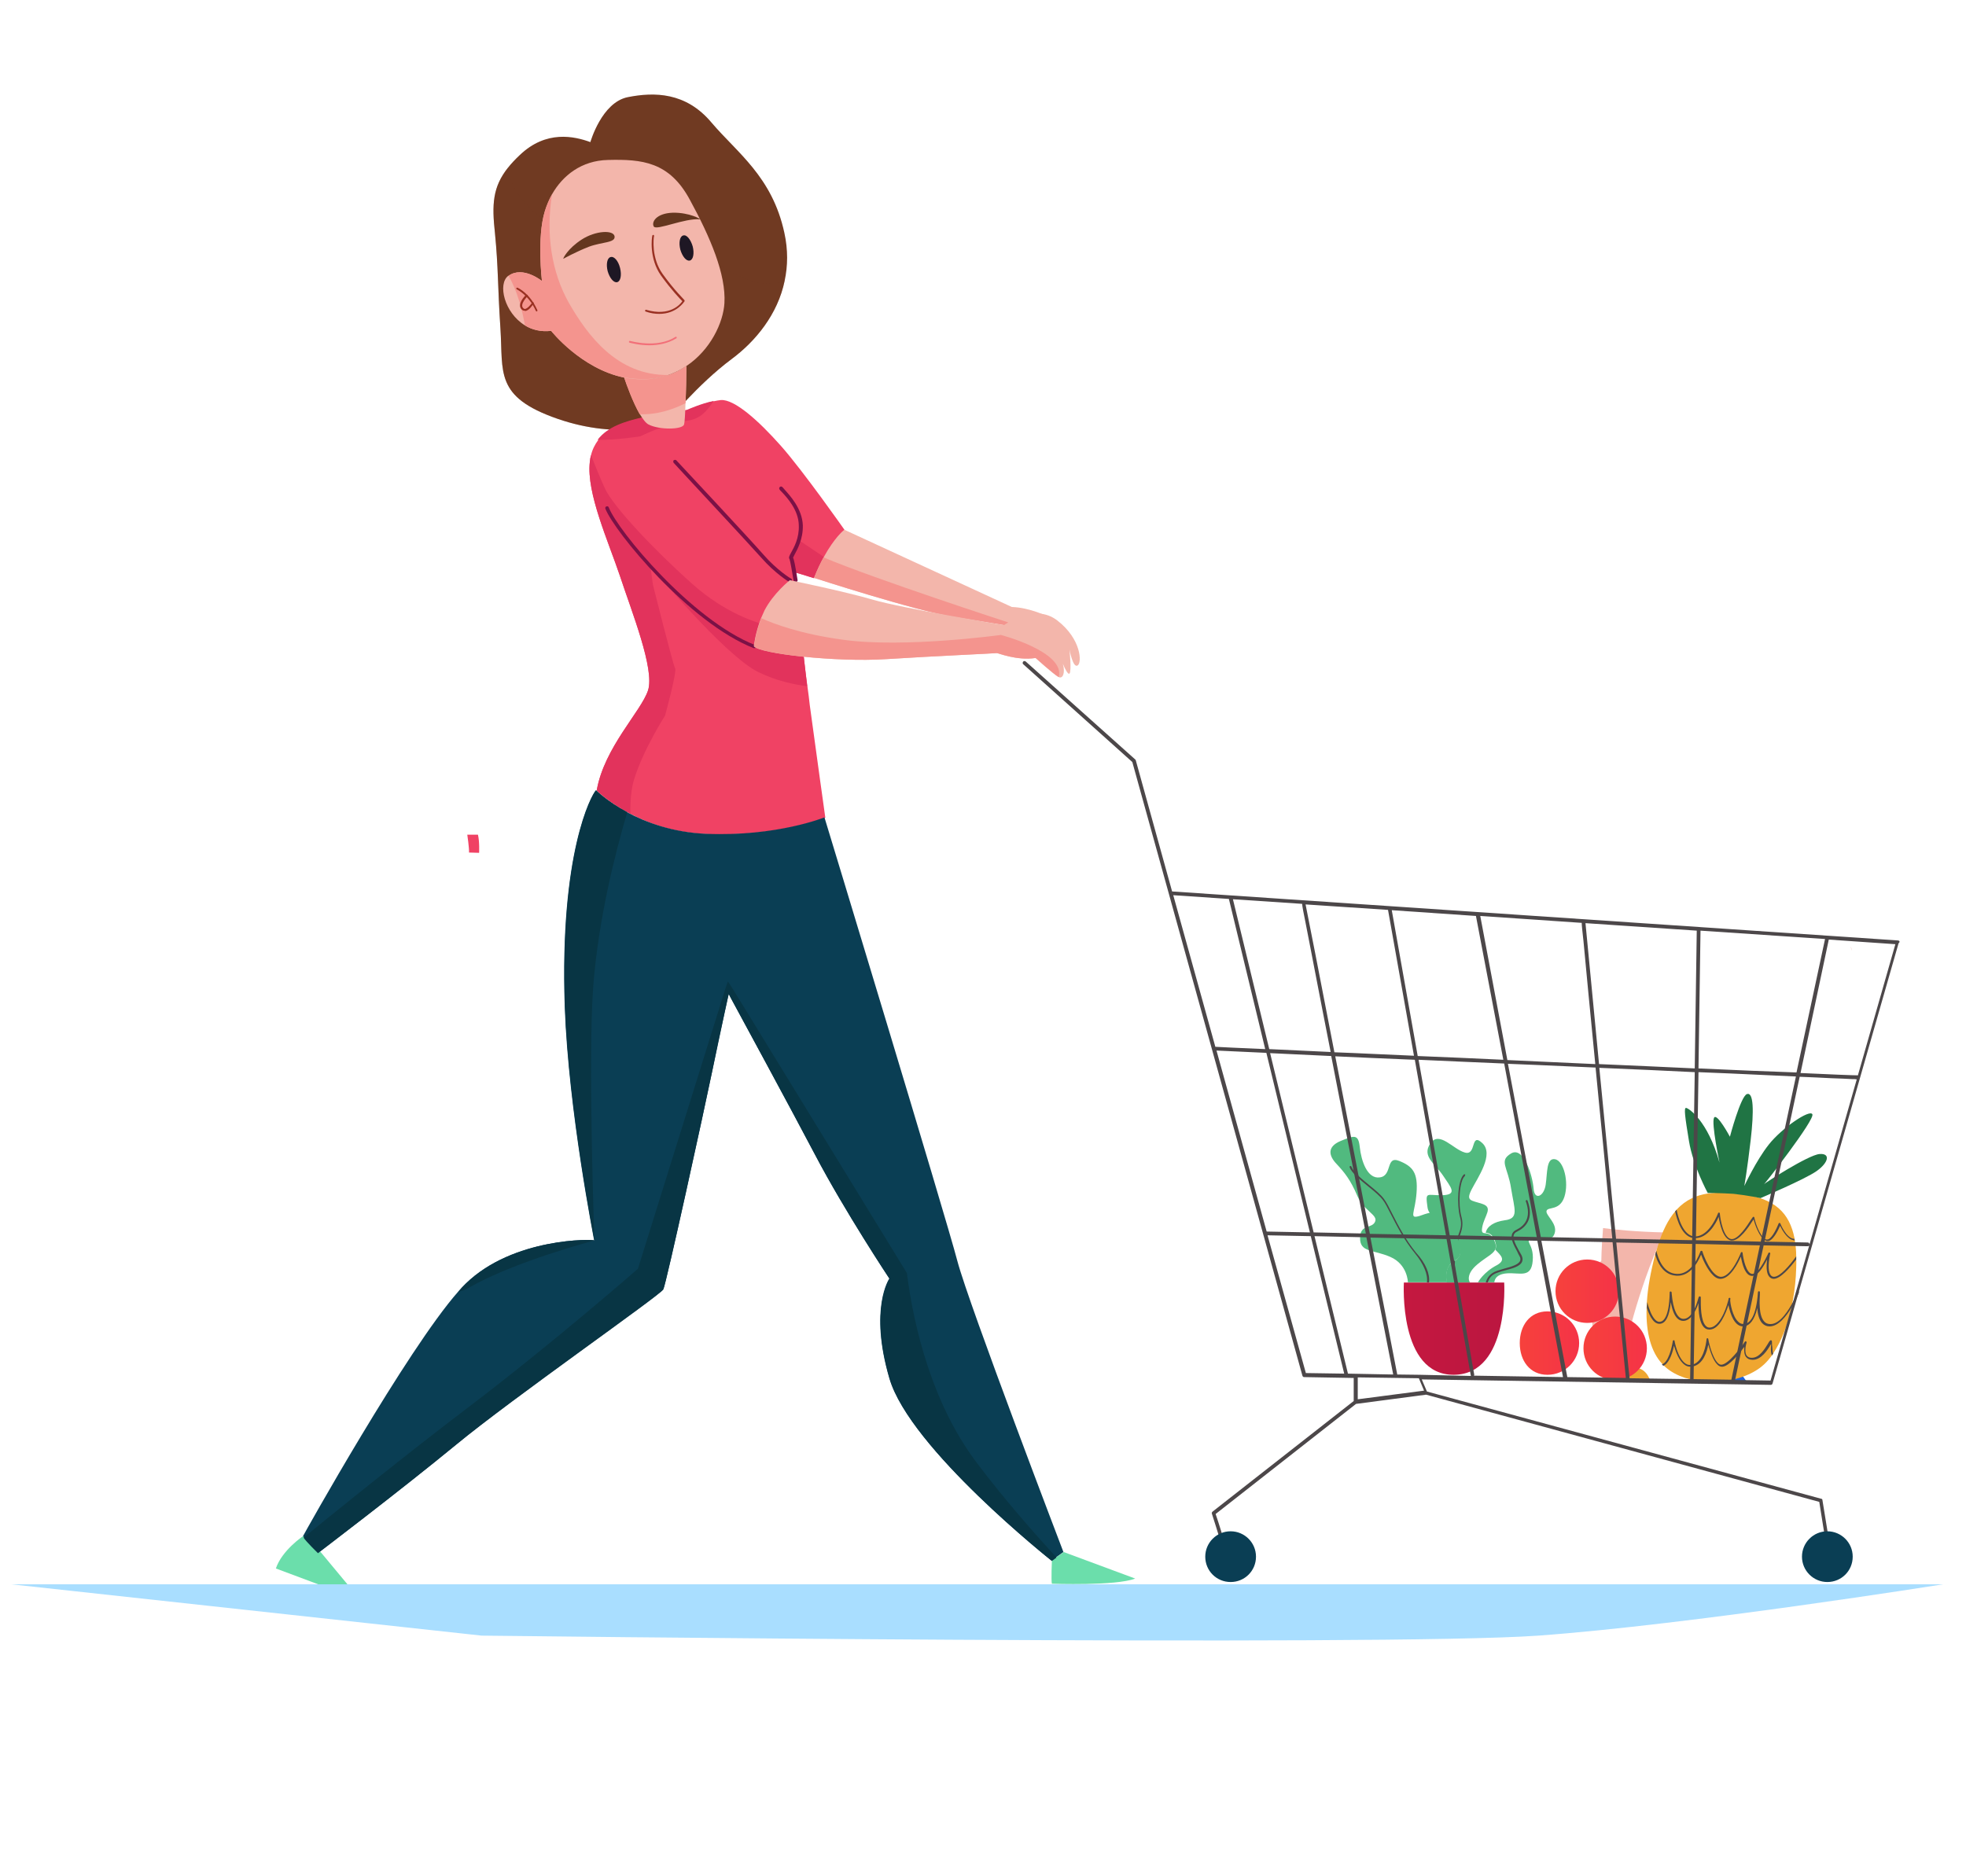 <?xml version="1.0" encoding="utf-8"?>
<!-- Generator: Adobe Illustrator 23.0.5, SVG Export Plug-In . SVG Version: 6.00 Build 0)  -->
<svg version="1.1" id="Layer_1" xmlns="http://www.w3.org/2000/svg" xmlns:xlink="http://www.w3.org/1999/xlink" x="0px" y="0px"
	 viewBox="0 0 682 651" style="enable-background:new 0 0 682 651;" xml:space="preserve">
<style type="text/css">
	.st0{fill:#F04264;}
	.st1{fill:#703A22;}
	.st2{opacity:0.3;fill:#703A22;}
	.st3{fill:#E2335C;}
	.st4{fill:#F3B6AB;}
	.st5{fill:#F4948E;}
	.st6{fill:#0A3E54;}
	.st7{fill:#6BDEAB;}
	.st8{fill:#EFA630;}
	.st9{fill:#1E61D8;}
	.st10{fill:#207444;}
	.st11{fill:url(#SVGID_1_);}
	.st12{fill:url(#SVGID_2_);}
	.st13{fill:url(#SVGID_3_);}
	.st14{fill:#993022;}
	.st15{fill:#F27079;}
	.st16{fill:#64371F;}
	.st17{fill:#7B1146;}
	.st18{fill:#51BA7F;}
	.st19{fill:#4C4749;}
	.st20{fill:url(#SVGID_4_);}
	.st21{fill:#1E1724;}
	.st22{fill:#083544;}
	.st23{fill:#A9DEFF;}
</style>
<path class="st0" d="M162.1,289.6c0,0,0.7,4.7,0.6,6.2l3.5,0.1c0,0,0.2-3.8-0.4-6.3H162.1z"/>
<g>
	<path class="st1" d="M272.2,97.4c-2.4,11.6-10,20.9-18.3,27.1c-12,8.9-22.9,22.4-22.9,22.4s-15.7,6-37.6-1.6
		c-21.9-7.6-18.8-16.1-19.8-31.3c-1-15.2-0.7-20.9-1.9-33.1c-1.1-10-0.8-16,4.5-22.7c1.1-1.4,2.5-2.9,4.1-4.4
		c9.2-8.8,19-6.5,24.5-4.5c0,0,3.9-13.8,13-15.6c9.1-1.8,20.1-1.8,29,8.8c8.9,10.5,21.1,18.8,25.3,38.3
		C273.4,86.7,273.3,92.3,272.2,97.4z"/>
	<path class="st2" d="M272.2,97.4c-2.4,11.6-10,20.9-18.3,27.1c-12,8.9-22.9,22.4-22.9,22.4s-15.7,6-37.6-1.6
		c-21.9-7.6-18.8-16.1-19.8-31.3c-1-15.2-0.7-20.9-1.9-33.1c-1.1-10-0.8-16,4.5-22.7c0.8,8.2,12,24.7,31.2,20.7
		c21.9-4.6,28.7-3.5,30.8,1.6C239.8,84.4,258.5,102.8,272.2,97.4z"/>
</g>
<path class="st0" d="M275.5,198.6C275.4,198.6,275.4,198.6,275.5,198.6c0.3,0.4,1.2,10,2.5,21.5c0.6,5.9,1.3,12.3,2.1,18.1
	c0.3,2.2,0.6,4.4,0.8,6.4c2.4,17.7,5.4,39.1,5.4,39.1s-16.5,6.7-41,5.7c-11.2-0.4-20.1-3.6-26.6-7c-7.7-4-11.7-8.1-11.7-8.1
	c2.6-14.9,15.4-27.4,17.8-34.7c2.4-7.3-5.7-27.4-9.7-39.6c-4.1-12.2-11.7-28.9-10.5-39.6c0.1-0.9,0.2-1.7,0.4-2.4
	c0.5-2.1,1.4-3.8,2.5-5.3c3.5-4.6,9.5-6.4,15.6-7.8l15.4-2.6c0,0,4.9-2.2,9.2-3.1c0.8-0.2,1.7-0.3,2.4-0.4c4.7-0.3,13,7.1,20.8,15.9
	c7.8,8.8,22.1,29.2,22.1,29.2c-2.4,1.8-4.9,5.8-6.9,9.4c-2.1,3.9-3.6,7.3-3.6,7.3C280.3,200,275.8,198.5,275.5,198.6z"/>
<path class="st3" d="M247.6,139.1c-2.2,3.1-4.3,6.3-9.4,6.9c-7.1,0.9-16.1,5.4-16.1,5.4s-9,1.4-14.8,1.2c3.5-4.6,9.5-6.4,15.6-7.8
	l15.4-2.6C238.3,142.2,243.2,140,247.6,139.1z"/>
<path class="st3" d="M280,238.1c-4.6-0.6-10.8-1.9-16.9-4.9c-11.9-5.8-37.5-36.9-37.5-36.9l0.9,6.6c0,0,7,27.9,7.7,29
	c0.7,1.1-3.5,16.4-3.5,16.4s-7.5,11.7-10.7,22c-1.1,3.6-1.4,7.9-1.3,12c-7.7-4-11.7-8.1-11.7-8.1c2.6-14.9,15.4-27.4,17.8-34.7
	c2.4-7.3-5.7-27.4-9.7-39.6c-4.1-12.2-11.7-28.9-10.5-39.6c0.1-0.9,0.2-1.7,0.4-2.4c1.4,3.5,3.2,8,4.8,11.5
	c3,6.5,17.5,21.8,30.7,33.5c11.3,10,22.2,13.2,25,13.9c0.5,0.1,0.7,0.2,0.7,0.2c3.2,1.1,7.8,2.2,11.8,3.1
	C278.6,225.9,279.3,232.3,280,238.1z"/>
<path class="st3" d="M285.9,193.3c-2.1,3.9-3.6,7.3-3.6,7.3c-1.9-0.6-6.4-2.1-6.8-2l-1.1-5c1.7-0.4,2.7-6.2,2.7-6.2L285.9,193.3z"/>
<g>
	<path class="st4" d="M363.9,214.1c-2.5-1-11.3,1.6-14.3,2.5c-0.7,0.2-1.1,0.3-1.1,0.3s-4.6-0.8-17.8-2.9
		c-13.2-2.1-48.3-13.5-48.3-13.5c1.1-2.8,2.2-5.1,3.3-7.1c3.8-7,7.2-9.6,7.2-9.6l58.1,26.8C357.3,210.8,363.5,213.9,363.9,214.1z"/>
	<path class="st5" d="M349.9,216l-0.3,0.6c-0.7,0.2-1.1,0.3-1.1,0.3s-4.6-0.8-17.8-2.9c-13.2-2.1-48.3-13.5-48.3-13.5
		c1.1-2.8,2.2-5.1,3.3-7.1C303.2,200.8,349.9,216,349.9,216z"/>
</g>
<g>
	<path class="st4" d="M251.3,105.2c-0.4,6.7-4.8,16.2-13.2,21.8c-1.9,1.3-4,2.3-6.2,3.1c-2.8,1-5.8,1.5-9.2,1.5
		c-2.1,0-4.2-0.2-6.2-0.6c-15-3.1-25.3-16.2-25.3-16.2c-3.6,0.4-6.7-0.4-9.1-1.9c-7.2-4.4-9.5-14.4-5.8-17.2c0,0,0,0,0.1,0
		c5-3.6,11.6,1.8,11.6,1.8s-1.8-15.1,1-24.2c0.6-2,1.5-4.1,2.5-5.9c3.7-6.5,10.2-11.7,19.4-11.9c11.8-0.3,21.3,0.6,28.4,13.8
		C246.4,82.3,251.9,95.2,251.3,105.2z"/>
	<path class="st5" d="M231.9,130.1c-2.8,1-5.8,1.5-9.2,1.5c-2.1,0-4.2-0.2-6.2-0.6c-15-3.1-25.3-16.2-25.3-16.2
		c-3.6,0.4-6.7-0.4-9.1-1.9c-0.9-5.1-2.6-12-5.7-17.2c5-3.6,11.6,1.8,11.6,1.8s-1.8-15.1,1-24.2c0.6-2,1.5-4.1,2.5-5.9
		c-2.2,13.8-0.2,27,5.9,37.8C203.7,116.1,214,130.4,231.9,130.1z"/>
</g>
<path class="st4" d="M555.5,437.4c0,0-4.8,5.2-3.2,21.4c1.5,16.2,5.4,19.5,5.4,19.5h3.7c0,0,3.2-17.3,9.5-35
	c1.7-4.9,4-10.4,6.3-15.7c-9.4-0.2-17.3-1-21.1-1.5C555.5,433.6,555.5,437.4,555.5,437.4z"/>
<path class="st4" d="M591.2,441.5c0,0-2.4,3.7-2.6,15.6c-0.2,11.9,0.7,22.5,0.7,22.5h3.2c0,0,9.7-19.7,13.2-36.8
	c1-4.8,2.3-11.4,3.8-18.6c-5.9,1.7-12.5,2.6-19.1,3C590.6,433.4,590.9,438.9,591.2,441.5z"/>
<path class="st6" d="M368.9,538.5l-2.5,1.8l-1.6,1.2c0,0-49.2-38.9-56.3-63.3c-7.1-24.3,0-34.6,0-34.6s-15.4-23.2-25.8-43
	c-8.7-16.6-24-44.7-28.6-53.3c-0.5-1-0.9-1.7-1.1-2.1v0c-0.2-0.3-0.2-0.4-0.2-0.4s-0.5,2.1-1.2,5.4c-0.1,0.6-0.3,1.1-0.4,1.8v0
	c-1.2,5.3-2.8,12.9-4.2,19.9c-2.6,12.7-15.9,73.5-16.9,75.4c-1,1.9-52.4,37.8-71.9,53.9c-19.5,16.1-47.9,37.6-47.9,37.6
	s-4.1-4.1-5-5.4c-0.1-0.2-0.2-0.3-0.2-0.4c0.2-0.5,36-64.6,53.8-84.8c0.9-1.1,1.8-2,2.6-2.8c16.5-16.1,44.5-15.5,44.6-15
	c0-0.3-8.9-44.8-10.2-81.1c-1.8-53.4,9.2-73.4,10.8-75.1c0,0,3.7,3.8,10.8,7.6c6.5,3.5,15.8,7,27.5,7.5c24.5,1,41-5.7,41-5.7
	s42.2,138.9,46.1,153.9C336.1,452.7,368.9,538.5,368.9,538.5z"/>
<path class="st7" d="M105.1,533c0,0-7.3,4.9-9.4,11.2l29.4,11l-14.7-17.7L105.1,533z"/>
<path class="st7" d="M364.9,541.4c0,0-0.3,7,0,8.1c0,0,22.2,0.8,28.9-1.8l-24.8-9.2L364.9,541.4z"/>
<path class="st8" d="M557.7,478.3c0,0,4.9-4,9.4-3.8c4.5,0.2,5.5,5.1,5.5,5.1L557.7,478.3z"/>
<path class="st9" d="M589.3,479.6c0,0,5.3-5.1,9.7-5.1c4.4,0,7,5.1,7,5.1H589.3z"/>
<path class="st8" d="M623.1,439.9c-0.1,3.8-0.5,7.7-1.2,11.5c-0.1,0.7-0.3,1.4-0.4,2.1c0,0,0,0,0,0c-1.3,6.1-3.5,11.8-6.4,16.1
	c-0.1,0.2-0.3,0.4-0.4,0.6c-1.6,2.3-3.5,4.1-5.7,5.4c-9.1,5.5-24,5.2-31.3-1.3c-0.2-0.2-0.4-0.4-0.6-0.6c-0.2-0.2-0.3-0.3-0.5-0.5
	c-3.8-4.1-5.7-10.7-5.4-19.5c0,0,0,0,0,0c0-0.7,0.1-1.3,0.1-2c0,0,0,0,0,0c0.3-4.9,1.3-10.4,2.9-16.5c0.1-0.4,0.2-0.8,0.4-1.3
	c0.1-0.3,0.2-0.7,0.3-1c1.7-5.7,3.8-9.8,6.3-12.7c0.2-0.2,0.4-0.4,0.5-0.6c6.3-6.7,14.5-6.1,22-5.3c12.1,1.3,17.1,6.7,18.8,15.3
	c0,0.2,0.1,0.4,0.1,0.7c0.3,1.7,0.5,3.6,0.5,5.5c0,0.4,0,0.7,0,1.1C623.2,437.9,623.1,438.9,623.1,439.9z"/>
<path class="st10" d="M592.4,413.9c-0.1-0.2-5.1-9.4-6.5-18c-1.4-8.5-1.8-11.6-1-11.5c0.9,0.1,7.5,4.4,11.6,19
	c0,0-2.9-13.7-1.9-15.6c1-1.8,5.5,6.6,5.5,6.6s3.7-14,5.9-14.8c2.3-0.8,2.5,5.7,1.3,16c-1.2,10.3-2.2,15.9-2.2,15.9s4-8.7,8.5-14.4
	c4.5-5.7,14.2-12.3,15.1-10.5c1,1.8-16.8,24.6-16.8,24.3c0.1-0.3,15.4-10.2,19.3-10.5c3.9-0.3,3.1,3-1,5.9
	c-4.1,2.9-19.5,9.4-19.5,9.4s-4-0.9-9.4-1.5C596.1,413.9,592.4,413.9,592.4,413.9z"/>
<linearGradient id="SVGID_1_" gradientUnits="userSpaceOnUse" x1="539.631" y1="447.997" x2="561.694" y2="447.997">
	<stop  offset="1.953000e-05" style="stop-color:#F6413C"/>
	<stop  offset="0.995" style="stop-color:#F53347"/>
</linearGradient>
<path class="st11" d="M539.6,448c0-6.1,4.9-11,11-11s11,4.9,11,11c0,6.1-4.9,11-11,11S539.6,454.1,539.6,448z"/>
<linearGradient id="SVGID_2_" gradientUnits="userSpaceOnUse" x1="527.194" y1="465.975" x2="547.849" y2="465.975">
	<stop  offset="1.953000e-05" style="stop-color:#F6413C"/>
	<stop  offset="0.995" style="stop-color:#F53347"/>
</linearGradient>
<path class="st12" d="M527.2,466c0-6.1,3.5-11,9.6-11c6.1,0,11,4.9,11,11c0,6.1-4.9,11-11,11C530.7,477,527.2,472.1,527.2,466z"/>
<linearGradient id="SVGID_3_" gradientUnits="userSpaceOnUse" x1="549.257" y1="467.812" x2="571.321" y2="467.812">
	<stop  offset="1.953000e-05" style="stop-color:#F6413C"/>
	<stop  offset="0.995" style="stop-color:#F53347"/>
</linearGradient>
<path class="st13" d="M549.3,467.8c0-6.1,4.9-11,11-11c6.1,0,11,4.9,11,11c0,6.1-4.9,11-11,11C554.2,478.8,549.3,473.9,549.3,467.8z
	"/>
<g>
	<path class="st14" d="M186.2,108.1c-0.1,0-0.2-0.1-0.3-0.2c-2.5-5.6-6.5-7.4-6.6-7.5c-0.2-0.1-0.2-0.3-0.2-0.4
		c0.1-0.2,0.3-0.2,0.4-0.2c0.2,0.1,4.3,1.9,6.9,7.8c0.1,0.2,0,0.4-0.2,0.4C186.2,108.1,186.2,108.1,186.2,108.1z"/>
</g>
<g>
	<path class="st14" d="M181.9,107.8c-0.4,0-0.7-0.2-1-0.5c-1.6-1.7,1-4.5,1.6-5c0.1-0.1,0.3-0.1,0.5,0c0.1,0.1,0.1,0.3,0,0.5
		c-0.1,0.1-2.8,2.8-1.5,4.1c0.2,0.2,0.4,0.3,0.6,0.3c0.9-0.1,2.1-1.6,2.5-2.2c0.1-0.2,0.3-0.2,0.4-0.1c0.2,0.1,0.2,0.3,0.1,0.5
		c-0.2,0.2-1.5,2.4-2.9,2.5C182,107.8,182,107.8,181.9,107.8z"/>
</g>
<g>
	<path class="st14" d="M228.7,108.9c-1.4,0-3-0.2-4.7-0.8c-0.2-0.1-0.3-0.2-0.2-0.4c0.1-0.2,0.2-0.3,0.4-0.2
		c8.1,2.4,11.8-1.9,12.5-3c-0.8-0.8-3.8-3.9-7.4-8.9c-4.2-5.9-3.2-13.3-3-13.9c0.1-0.2,0.3-0.2,0.4-0.2c0.2,0.1,0.2,0.3,0.2,0.4
		c-0.2,0.6-1,7.7,3,13.2c4.1,5.7,7.5,8.9,7.5,9c0.1,0.1,0.1,0.3,0.1,0.4C237.3,104.7,234.8,108.9,228.7,108.9z"/>
</g>
<g>
	<path class="st15" d="M225.3,119.8c-3.8,0-6.7-0.9-6.9-0.9c-0.2-0.1-0.3-0.2-0.2-0.4c0.1-0.2,0.2-0.3,0.4-0.2
		c0.1,0,9.3,2.7,15.7-1.4c0.2-0.1,0.4-0.1,0.4,0.1c0.1,0.2,0.1,0.3-0.1,0.4C231.7,119.2,228.2,119.8,225.3,119.8z"/>
</g>
<path class="st16" d="M195.4,89.8c-0.1-0.2,1.6-3.6,6.4-6.7c4.8-3.1,11-3.4,11.4-1.1c0.3,2.3-4.3,1.9-8.9,3.6
	C199.7,87.4,195.4,89.8,195.4,89.8z"/>
<path class="st16" d="M242.8,76.1c0.5,0-3.6-2.4-9.4-2.3c-5.8,0.2-7.5,3.3-6.6,4.8C227.7,80.1,237.6,75.6,242.8,76.1z"/>
<g>
	<path class="st17" d="M261.7,224.9c-0.1,0-0.2,0-0.2,0c-22.4-8.8-48.3-40.3-51.5-48.4c-0.1-0.3,0-0.7,0.4-0.8
		c0.3-0.1,0.7,0,0.8,0.4c3.1,8,28.7,39,50.7,47.7c0.3,0.1,0.5,0.5,0.4,0.8C262.2,224.8,261.9,224.9,261.7,224.9z"/>
</g>
<g>
	<path class="st17" d="M274.2,202.1c-0.1,0-0.2,0-0.3-0.1c-0.2-0.1-5-3-9.9-8.6c-4.8-5.4-30.1-32.5-30.3-32.8
		c-0.2-0.3-0.2-0.7,0-0.9c0.3-0.2,0.7-0.2,0.9,0c0.3,0.3,25.5,27.3,30.3,32.8c4.7,5.4,9.5,8.3,9.6,8.3c0.3,0.2,0.4,0.6,0.2,0.9
		C274.6,201.9,274.4,202.1,274.2,202.1z"/>
</g>
<g>
	<path class="st17" d="M275.9,202.1c-0.3,0-0.6-0.2-0.6-0.6c-0.5-3.2-1.2-6.9-1.4-7.5c-0.4-0.5-0.1-1.1,0.5-2.2
		c1-1.8,2.9-5.1,2.7-9.6c-0.1-5.3-4.2-9.7-5.9-11.5c-0.4-0.4-0.7-0.7-0.8-0.9c-0.2-0.3-0.1-0.7,0.2-0.9c0.3-0.2,0.7-0.1,0.9,0.2
		c0.1,0.1,0.4,0.4,0.7,0.8c1.8,2,6.1,6.6,6.3,12.4c0.1,4.8-1.9,8.3-2.9,10.2c-0.2,0.4-0.4,0.8-0.5,1c0.3,0.5,0.7,2.2,1.6,7.9
		C276.6,201.7,276.4,202,275.9,202.1C276,202.1,275.9,202.1,275.9,202.1z"/>
</g>
<path class="st18" d="M542.7,415.2c-1.6,5-5.7,3.4-6.2,4.9c-0.5,1.5,3.9,4.4,2.8,7.8c-1.1,3.5-4.2,0.6-7.6,1.7
	c-3.4,1.1,0.5,1.6,0,7.8c-0.5,6.2-4.4,4.1-8.9,4.4c-4.5,0.3-4.4,3.1-4.4,3.1h-5.7c0,0,1.9-3.5,6.5-5.9c3.3-1.8,1.6-3.3-0.5-5.4
	c0.4-0.9,0.4-1.9-0.3-3.5c-0.9-2.1-2.1-2.3-3-2.4c0.4-2.2,2.9-3.8,6.5-4.3c5.1-0.6,3.5-3.6,2.3-11c-1.1-7.5-4.4-9.6,0-12.2
	c4.4-2.6,7.5,8,7.8,12.2c0.3,4.2,3.6,2.8,4.2-1.4c0.6-4.1,0.2-9.3,3.2-8.8C542.5,402.7,544.3,410.2,542.7,415.2z"/>
<path class="st18" d="M518.6,433.7c-0.8,1.5-3.1,2.5-6,4.9c-4.5,3.7-2.8,6.4-2.6,6.4h-8.1c0,0-1.2-4.9,1.9-7
	c0.2-0.1,0.3-0.2,0.5-0.3c0,0,0.1,0,0.1-0.1c2.7-1.5,2.4-3.2,1.2-7.2c-0.1-0.3-0.2-0.7-0.3-1.1c-0.3-1-0.7-2.2-1-3.5
	c-1.5-5.3-4.9-5.5-8.2-4.8c-0.5-0.6-0.8-1.3-0.9-2.1c-0.8-5.7-0.3-4.1,5.1-4.2c5.4-0.2,3.1-2.6,0.3-6.8c-2.8-4.2-7.5-6.7-4.4-11.2
	c3.1-4.5,7.9,2.1,12,3.2c4.1,1.1,1.8-7.2,6-3.3c4.2,3.9-1.6,12-3.7,16.1c-2.1,4.1-0.2,3.7,3.7,5c3.9,1.3,0.8,3.9,0,8
	c-0.4,2.1,0.2,2.1,1.1,2.2c0.9,0.1,2.1,0.3,3,2.4C519,431.7,519.1,432.8,518.6,433.7z"/>
<g>
	<g>
		<path class="st19" d="M622.6,430.4c-0.2,0-0.3,0-0.5-0.1c-2.2-0.4-3.9-3.6-4.6-5c-0.6,1.4-2.1,4.5-3.7,5.2
			c-0.2,0.1-0.5,0.1-0.7,0.1c-0.2,0-0.5-0.1-0.7-0.2c-2.1-1.1-3.6-5.5-4.1-7.3c-0.1,0.1-0.1,0.2-0.2,0.3c-1.4,2.2-4.8,7.4-7.6,7
			c-2.8-0.5-3.9-5.8-4.3-8.2c-1,2.4-3.8,7.4-8.2,7.4c-4.4,0-6.3-6.4-6.9-9.3c0.2-0.2,0.4-0.4,0.5-0.6c0.5,2.6,2.3,9.3,6.4,9.3
			c5.1,0,8-8.1,8-8.1c0.1-0.1,0.2-0.2,0.3-0.2c0.1,0,0.3,0.1,0.3,0.3c0.2,2.3,1.3,8.4,3.9,8.9c2.4,0.4,5.7-4.8,6.9-6.7
			c0.7-1,0.7-1.1,1-1c0.1,0,0.2,0.2,0.2,0.3c0,0.5,1.6,6.3,3.9,7.5c0.3,0.1,0.6,0.1,0.9,0c1.5-0.6,3.1-4.2,3.6-5.5
			c0-0.1,0.2-0.2,0.3-0.2c0.1,0,0.3,0.1,0.3,0.2c0,0.1,2,4.9,4.5,5.3c0.1,0,0.2,0,0.3,0C622.5,430,622.5,430.2,622.6,430.4z"/>
	</g>
	<g>
		<path class="st19" d="M623.1,437c-2.2,2.9-5.5,6.7-7.8,6.7h0c-0.6,0-1.2-0.3-1.6-0.8c-1.1-1.3-0.9-4-0.7-5.9
			c-1.4,2.7-3.2,5.7-5.2,5.7c-2.5,0-3.5-4.5-3.9-6.7c-1,2.3-3.6,7.4-6.8,7.7c-0.9,0.1-1.9-0.3-2.8-1.2c-2-1.9-3.6-5.5-4.2-7.2
			c-1.4,3.4-4.4,8.2-9.5,7.2c-2.8-0.5-5-2.8-6.2-6.6c-0.1-0.2-0.1-0.4-0.2-0.6c0.1-0.4,0.2-0.8,0.4-1.3c0.7,3.1,2.4,7.2,6.2,7.9
			c5,0.9,7.8-4.3,9-7.5c0.1-0.3,0.2-0.5,0.5-0.4c0.2,0,0.3,0.2,0.3,0.3c0.1,0.6,3.1,9,6.6,8.7c3.6-0.3,6.7-8.3,6.7-8.4
			c0.1-0.1,0.2-0.2,0.3-0.2c0.1,0,0.3,0.1,0.3,0.3c0.2,2,1.3,7.3,3.4,7.3c1.4,0,3.2-2.3,5.3-6.7c0.3-0.7,0.4-0.8,0.6-0.7
			c0.2,0,0.3,0.2,0.3,0.3c0,0,0,0.2-0.1,0.4c-0.7,3.7-0.6,6.1,0.3,7.2c0.3,0.3,0.6,0.5,1.1,0.5h0c2.1,0,5.5-4,7.7-7.1
			C623.1,436.3,623.1,436.7,623.1,437z"/>
	</g>
	<g>
		<path class="st19" d="M624,448.6c-0.1,0.2-1,2.5-2.5,5c0,0,0,0,0,0c-1.8,3.1-4.6,6.6-7.6,6.6h-0.1c-1,0-1.8-0.4-2.5-1.1
			c-1.1-1.2-1.6-3.3-1.7-5.3c-1,4.5-2.8,6-4.2,6.3c-1.1,0.3-2.7,0.1-4.1-2.3c-0.8-1.4-1.4-3.4-1.7-5c-0.9,2.7-3,8.3-6.4,8.5
			c-0.1,0-0.2,0-0.2,0c-0.7,0-1.3-0.2-1.8-0.7c-1.7-1.6-2-5.3-2-8.5c-0.8,2.4-2.5,6.2-5.3,6.2c-1.5,0-3.4-1.2-4.3-6.5
			c-0.5,4.8-1.7,7.3-3.7,7.5c-1,0.1-1.9-0.4-2.7-1.5c-0.8-1-1.4-2.5-1.9-4c0,0,0,0,0,0c0-0.7,0.1-1.3,0.1-2c0.6,2.2,1.5,4.8,2.8,6.1
			c0.6,0.6,1.1,0.8,1.7,0.7c1.1-0.1,3.1-1.6,3.3-9.8c0-0.5,0-0.7,0.3-0.7c0.2,0,0.3,0.1,0.4,0.3c0,0,0,0.2,0,0.4
			c0.5,5.7,2,8.8,4.1,8.8c3,0,4.6-5.2,5.1-7c0.2-0.7,0.3-0.9,0.6-0.8c0.1,0,0.3,0.1,0.3,0.3c0,0.1,0,0.2,0,0.7
			c0,1.9-0.1,7.5,1.8,9.3c0.4,0.4,0.9,0.6,1.5,0.5c2-0.2,3.6-2.7,4.6-4.8c1-2.1,1.5-4.2,1.7-4.9c0-0.2,0-0.4,0.1-0.5
			c0.1-0.1,0.3-0.1,0.4-0.1c0.2,0.1,0.2,0.3,0.1,0.7c0,1.2,0.8,5.8,2.8,7.6c0.7,0.7,1.5,0.9,2.4,0.7c1.7-0.4,3.8-2.6,4.4-10.6
			c0-0.5,0.1-0.7,0.4-0.7c0.1,0,0.3,0.1,0.3,0.3c0,0.1,0,0.3,0,0.8c-0.1,1.8-0.5,7.3,1.5,9.4c0.5,0.6,1.2,0.9,2.1,0.9h0.1
			c3.3,0,6.3-4.8,8-8.1c0.9-1.7,1.4-3.1,1.4-3.1c0.1-0.2,0.3-0.2,0.4-0.2C624,448.2,624.1,448.4,624,448.6z"/>
	</g>
	<g>
		<path class="st19" d="M615.1,469.7c-0.1,0.2-0.3,0.4-0.4,0.6c-0.5-1-0.4-2.6-0.3-3.8c0-0.1,0-0.1,0-0.2c-0.1,0.1-0.1,0.2-0.2,0.3
			c-1,1.7-3.2,5.3-6.3,5.2c-1,0-1.8-0.4-2.3-1.1c-0.6-0.9-0.6-2.3-0.5-3.4c-1.7,2.3-5.2,6.7-7.6,6.9h-0.1c-0.6,0-1.1-0.2-1.6-0.7
			c-1.6-1.5-2.6-4.9-3.2-7c-0.5,2.7-1.8,6.8-5.3,7.6c-1,0.2-2,0.1-2.8-0.5c-2.1-1.4-3.2-4.7-3.8-6.7c-0.4,2-1.4,5.5-3.2,6.7
			c-0.2,0.1-0.3,0.2-0.5,0.3c-0.2-0.2-0.3-0.3-0.5-0.5c0.2-0.1,0.4-0.2,0.6-0.3c2.3-1.6,3.2-7.8,3.2-7.8c0-0.2,0.2-0.3,0.3-0.3h0
			c0.2,0,0.3,0.1,0.3,0.3c0,0.1,1.1,6,3.8,7.8c0.7,0.5,1.5,0.6,2.3,0.4c3.9-0.9,4.8-7,5-8.8c0-0.3,0.2-0.4,0.3-0.4
			c0.2,0,0.3,0.2,0.3,0.3c0,0.4,1.3,6.5,3.4,8.4c0.4,0.4,0.8,0.5,1.2,0.5c2.4-0.2,6.7-5.9,8.1-8c0.1-0.1,0.3-0.2,0.4-0.1
			c0.1,0.1,0.2,0.2,0.2,0.4c0,0-1,3,0,4.5c0.4,0.5,0.9,0.8,1.7,0.8c2.7,0.1,4.6-3.1,5.7-4.9c0.5-0.9,0.7-1.1,1-1.2
			c0.1,0,0.3,0.1,0.3,0.2c0.1,0.2,0.1,0.5,0.1,1.3C614.9,467.5,614.8,468.8,615.1,469.7z"/>
	</g>
</g>
<g>
	<path class="st19" d="M508.1,408.1c-1.8,1.6-2.4,9.6-1.1,14.2c0.7,2.7,0.1,4.4-0.6,6.5c-0.2,0.5-0.4,1-0.5,1.5
		c-0.4,1.2-0.8,2.7-1,4.6c-0.1,0.8-0.2,1.6-0.2,2.6c-0.1,2.2,0.1,4.8,0.7,7.4h-0.7c-0.6-2.5-0.8-4.9-0.7-7c0-1.1,0.1-2.2,0.2-3.1
		c0.3-2.4,0.8-4.2,1.4-5.6c0.1-0.2,0.2-0.5,0.3-0.7c0.8-2.1,1.3-3.6,0.6-6.1c-1.2-4.6-0.8-13,1.3-14.9c0.1-0.1,0.3-0.1,0.5,0
		C508.2,407.8,508.2,408,508.1,408.1z"/>
</g>
<g>
	<path class="st19" d="M525.1,428.5c-0.4,1.3,0.7,3.4,1.8,5.4c0.3,0.5,0.6,1.1,0.9,1.6c0.4,0.8,0.5,1.6,0.2,2.3
		c-0.7,1.6-3.3,2.3-6,3c-0.8,0.2-1.5,0.4-2.3,0.7c-2.4,0.7-3.2,2.2-3.6,3.5h-0.7c0.4-1.4,1.3-3.2,4-4.1c0.8-0.2,1.5-0.5,2.3-0.7
		c2.6-0.7,5-1.4,5.6-2.7c0.2-0.5,0.2-1-0.2-1.7c-0.3-0.5-0.6-1.1-0.8-1.6c-1.2-2.2-2.3-4.3-1.8-5.9c0.2-0.7,0.7-1.2,1.5-1.6
		c2.7-1.3,5.4-4,3.3-9.9c-0.1-0.2,0-0.3,0.2-0.4c0.2-0.1,0.3,0,0.4,0.2c2.3,6.3-0.7,9.3-3.6,10.7C525.6,427.6,525.3,428,525.1,428.5
		z"/>
</g>
<path class="st18" d="M504.5,437.5c0,0-0.1,0.1-0.1,0.1c-0.2,0.1-0.4,0.2-0.5,0.3c-3.1,2.2-1.9,7-1.9,7h-13.6c0,0-0.1-6.2-6.1-8.8
	c-6-2.6-10.5-1.5-10.5-6.5c0-5,4.1-3.2,5.2-5.7c1.1-2.4-3.9-3.7-6.2-9.1c-2.3-5.4-4.4-8-7.1-10.9c-2.8-2.9-3.4-6,1.3-8
	c4.7-1.9,6.2-2.6,6.7,2.1c0.5,4.7,2.6,11.2,7,10.5c4.4-0.6,1.9-7.6,6.7-5.7c4.7,1.9,6.5,4.1,6,11c-0.5,7-2.8,9.2,1,8.1
	c1.1-0.4,2.5-0.9,4-1.2c3.2-0.7,6.7-0.5,8.2,4.8c0.4,1.3,0.7,2.5,1,3.5c0.1,0.4,0.2,0.7,0.3,1.1
	C506.9,434.4,507.2,436.1,504.5,437.5z"/>
<g>
	<path class="st19" d="M495.7,445h-0.7c0.4-2.8-1.1-6.4-4.2-10.2c-3.9-4.8-6.3-9.6-8.3-13.5c-1.1-2.1-2-4-2.9-5.1
		c-1-1.3-2.9-2.9-4.9-4.5c-2.8-2.3-5.8-4.7-6.5-6.7c-0.1-0.2,0-0.4,0.2-0.4c0.2-0.1,0.4,0,0.4,0.2c0.7,1.9,3.5,4.2,6.3,6.5
		c2.1,1.7,4,3.3,5,4.7c0.9,1.2,1.8,3,2.9,5.2c2,3.9,4.4,8.7,8.2,13.4C494.6,438.3,496.1,442,495.7,445z"/>
</g>
<linearGradient id="SVGID_4_" gradientUnits="userSpaceOnUse" x1="486.906" y1="460.987" x2="521.841" y2="460.987">
	<stop  offset="2.509770e-02" style="stop-color:#C41840"/>
	<stop  offset="1" style="stop-color:#BB1640"/>
</linearGradient>
<path class="st20" d="M521.8,445h-3.5h-5.7h-2.6h-8.1h-2.8h-10.8H487c0,0-1.9,32.2,17.4,32C523.7,476.8,521.8,445,521.8,445z"/>
<path class="st21" d="M215.1,93c0.6,2.4,0.2,4.6-1,4.9c-1.2,0.3-2.6-1.4-3.3-3.8c-0.6-2.4-0.2-4.6,1-4.9
	C213,88.8,214.5,90.5,215.1,93z"/>
<path class="st21" d="M240.3,85.5c0.6,2.4,0.2,4.6-1,4.9c-1.2,0.3-2.6-1.4-3.3-3.8c-0.6-2.4-0.2-4.6,1-4.9
	C238.2,81.3,239.6,83.1,240.3,85.5z"/>
<g>
	<path class="st4" d="M238.1,127c0,3.2-0.1,8.5-0.3,12.9c-0.1,3.7-0.3,6.8-0.5,7.4c-0.6,1.8-8.6,1.9-12.3,0c-1-0.5-2-1.9-3.1-3.7
		c-2.3-4-4.5-10-5.4-12.7c2,0.4,4,0.6,6.2,0.6C228.8,131.7,234,129.8,238.1,127z"/>
	<path class="st5" d="M238.1,127c0,3.2-0.1,8.5-0.3,12.9c-4,2-9.7,4.1-15.9,3.8c-2.3-4-4.5-10-5.4-12.7c2,0.4,4,0.6,6.2,0.6
		C228.8,131.7,234,129.8,238.1,127z"/>
</g>
<path class="st22" d="M338.6,507.2c-15.1-20.1-21.6-46.5-24-65.5l-60.4-98.6l-1.7-2.6l-0.9,2.6l-30.3,97.1c0,0-29,25.4-58.6,47.9
	c-21.9,16.6-46.2,36.3-57.4,45.4c0.9,1.4,5,5.4,5,5.4s28.4-21.6,47.9-37.6c19.5-16.1,70.9-51.9,71.9-53.9c1-1.9,14.3-62.8,16.9-75.4
	c1.6-7.8,3.5-16.3,4.6-21.7c0.7-3.3,1.2-5.4,1.2-5.4s0.1,0.2,0.2,0.4v0c0.1,0.2,0.2,0.3,0.3,0.6c3.2,5.9,20.1,37,29.5,54.8
	c10.4,19.8,25.8,43,25.8,43s-7.1,10.2,0,34.6c7.1,24.3,56.3,63.3,56.3,63.3l1.6-1.2C359.7,533,348.4,520.3,338.6,507.2z"/>
<path class="st22" d="M206.2,430.4c0,0-27.5,7.2-43.4,16.3c-1.5,0.9-2.8,1.3-3.8,1.5c0.9-1.1,1.8-2,2.6-2.8
	C178.1,429.3,206,429.9,206.2,430.4z"/>
<path class="st22" d="M206.2,430.4c0-0.3-8.9-44.8-10.2-81.1c-1.8-53.4,9.2-73.4,10.8-75.1c0,0,3.7,3.8,10.8,7.6
	c-4.2,14.2-10,37.1-11.8,60.3C203.9,367.2,206.2,430.4,206.2,430.4z"/>
<path class="st4" d="M642.5,329.9c-0.2-0.8-0.5-1.5-0.5-1.5S642.1,329.2,642.5,329.9z"/>
<path class="st19" d="M658.9,326.6c-0.1-0.2-0.3-0.3-0.5-0.3l-251.8-17L394,263.8c0-0.1-0.1-0.2-0.2-0.3l-38-34
	c-0.3-0.2-0.7-0.2-0.9,0.1c-0.2,0.3-0.2,0.7,0.1,0.9l37.8,33.9l12.7,45.8c0,0,0,0,0,0l46.3,167.1c0.1,0.3,0.3,0.5,0.6,0.5l17.2,0.3
	c0,1.5,0,5.2,0,8l-49,38.4c-0.2,0.2-0.3,0.5-0.2,0.7c1.8,5.6,3.8,12,3.8,12.8c0,0.4,0.3,0.6,0.6,0.6c0.4,0,0.6-0.3,0.6-0.6
	c0-1.3-2.8-10.1-3.7-12.7l48.7-38.2l24.3-3.2l136.4,37.2l1.9,11.9c0.1,0.4,0.4,0.6,0.7,0.5c0.4-0.1,0.6-0.4,0.5-0.7l-2-12.3
	c0-0.3-0.2-0.5-0.5-0.5l-136.7-37.2l-1.8-4.2l121.1,1.9c0,0,0,0,0,0c0.3,0,0.5-0.2,0.6-0.5l30.3-105.9c0,0,0,0,0,0c0,0,0,0,0,0
	l13.4-46.8C659,326.9,659,326.7,658.9,326.6z M627.1,431.1l-15-0.3l12.2-57.2c4.3,0.2,8,0.3,11,0.5c3.1,0.1,5.5,0.2,7.1,0.3
	c0.7,0,1.3,0,1.7,0.1l-16.4,57.3C627.7,431.3,627.4,431.1,627.1,431.1z M610.8,430.8l-22.5-0.5l0.9-58.3c7.7,0.3,14.6,0.6,20.8,0.9
	c4.7,0.2,9.1,0.4,13,0.6L610.8,430.8z M600.6,478.7l-13.1-0.2l0.7-46.9l22.3,0.5L600.6,478.7C600.6,478.7,600.6,478.7,600.6,478.7z
	 M492.6,477L492.6,477l-7.9-0.1c-0.1-0.7-4.1-21.2-9.3-47.5l26.4,0.5l8.4,47.3c0,0.1,0,0.1,0.1,0.2L492.6,477z M467.6,476.6
	L456,428.9l18,0.4c4.9,25.1,8.8,45,9.3,47.6L467.6,476.6z M422,364.5c2.2,0.1,8.4,0.4,17.3,0.8l15.1,62.3l-15-0.3L422,364.5z
	 M440.6,365.4c6,0.3,13.2,0.6,21.2,1c1.8,9.2,3.7,19,5.6,28.8c2.2,11.2,4.4,22.4,6.4,32.8l-18.1-0.4L440.6,365.4z M492.1,367.7
	c9.5,0.4,19.5,0.9,29.7,1.3l11.3,60.2l-30.2-0.6L492.1,367.7z M501.6,428.6l-26.4-0.5c-3.8-19.4-8.1-41.8-12-61.6
	c8.4,0.4,17.8,0.8,27.6,1.2L501.6,428.6z M523.1,369.1c3.3,0.1,6.6,0.3,9.9,0.4c7.2,0.3,14,0.6,20.5,0.9c0.9,9.1,1.8,18.9,2.8,28.6
	c1,10.5,2,21,3,30.7l-24.8-0.5L523.1,369.1z M554.8,370.5c12.2,0.5,23.2,1,33.1,1.5l-0.9,58.3l-26.4-0.5
	C558.7,411,556.7,389.5,554.8,370.5z M554.7,369.2c-2.4-24.7-4.3-44.9-4.7-48.9l38.6,2.6l-0.7,47.8
	C577.5,370.2,566.2,369.7,554.7,369.2z M549.3,326.5c0.4,4.3,1,10.5,1.7,18c0.7,7.2,1.5,15.7,2.4,24.7c-10.1-0.5-20.3-0.9-30.5-1.4
	l-9.4-50l35.2,2.4C548.7,321.1,548.9,322.9,549.3,326.5z M521.5,367.7c-10.1-0.5-20.1-0.9-29.7-1.3l-9-50.6l29.2,2L521.5,367.7z
	 M490.5,366.3c-9.8-0.4-19.2-0.9-27.6-1.2c-5-25.8-9.1-47-10-51.3l28.6,1.9L490.5,366.3z M452.9,320.2c0.9,4.5,2.1,10.9,3.6,18.6
	c1.5,7.7,3.2,16.6,5.1,26.2c-8.1-0.4-15.3-0.7-21.3-1l-12.6-52l24,1.6C451.8,314.6,452.1,316.4,452.9,320.2z M503.1,429.9l30.2,0.6
	l8.9,47.3l-30.9-0.5c0.1-0.1,0.1-0.3,0.1-0.4L503.1,429.9z M534.7,430.5l24.7,0.5c2.4,25.1,4.4,45,4.6,47.1l-20.3-0.3L534.7,430.5z
	 M560.7,431.1l26.3,0.5l-0.7,46.9l-21-0.3C565.1,477,563.2,456.7,560.7,431.1z M589.2,370.7l0.7-47.8l43.2,2.9l-9.9,46.3
	C614,371.8,602.3,371.3,589.2,370.7z M426.3,311.9l12.6,52.1c-9.4-0.4-15.6-0.7-17.3-0.8L407,310.6L426.3,311.9z M439.7,428.6
	l15,0.3l11.6,47.7l-13.3-0.2L439.7,428.6z M494,482.5l-23,3c0-4.4,0-6.5,0-7.6l21.2,0.3L494,482.5z M614.2,479l-12.3-0.2l9.9-46.7
	l15.3,0.3c0,0,0,0,0,0c0.2,0,0.3-0.1,0.5-0.2L614.2,479z M644.5,373.1c-1.8,0-9.1-0.3-19.9-0.8l9.8-46.3l23.1,1.6L644.5,373.1z"/>
<g>
	<path class="st4" d="M373.8,230.9c-1.6,1-2.8-5.5-2.8-5.5s0.8,7.5,0,8.3c-0.5,0.5-1.6-1.7-2.3-3.4c0.9,3.1,0,5.4-1.5,4.6
		c-0.1,0-0.1-0.1-0.2-0.1c-1.8-1.1-7.8-6.5-7.8-6.5c-6.7,1-13.1-1.8-13.5-1.7c-0.3,0.1-21.1,1-38.4,2.1c-17.4,1.1-44-1.9-45.8-4.5
		c0,0,0.5-4.6,2.5-9.7c0.4-0.9,0.8-1.8,1.2-2.7c3.1-6,8.8-10.5,8.8-10.5s19,3.9,28.9,6.8c9.9,2.9,45.4,8.8,45.4,8.8
		s10.4-7.9,18.5-1.6C375.1,221.7,375.4,230,373.8,230.9z"/>
	<path class="st5" d="M367.3,234.9c-0.1,0-0.1-0.1-0.2-0.1c-1.8-1.1-7.8-6.5-7.8-6.5c-6.7,1-13.1-1.8-13.5-1.7
		c-0.3,0.1-21.1,1-38.4,2.1c-17.4,1.1-44-1.9-45.8-4.5c0,0,0.5-4.6,2.5-9.7c4.2,1.9,13.6,5.5,28.6,7.5c21.1,2.9,54.5-1.7,54.5-1.7
		S369.5,226.1,367.3,234.9z"/>
</g>
<g>
	<path class="st6" d="M418.1,540.1c0-4.8,3.9-8.8,8.8-8.8c4.8,0,8.8,3.9,8.8,8.8s-3.9,8.8-8.8,8.8C422,548.9,418.1,545,418.1,540.1z
		"/>
	<path class="st6" d="M625.1,540.1c0-4.8,3.9-8.8,8.8-8.8c4.8,0,8.8,3.9,8.8,8.8s-3.9,8.8-8.8,8.8
		C629.1,548.9,625.1,545,625.1,540.1z"/>
</g>
<path class="st23" d="M4,549.7h670c0,0-87.9,14-140.4,17.8c-52.5,3.8-366.5,0-366.5,0L4,549.7z"/>
</svg>

